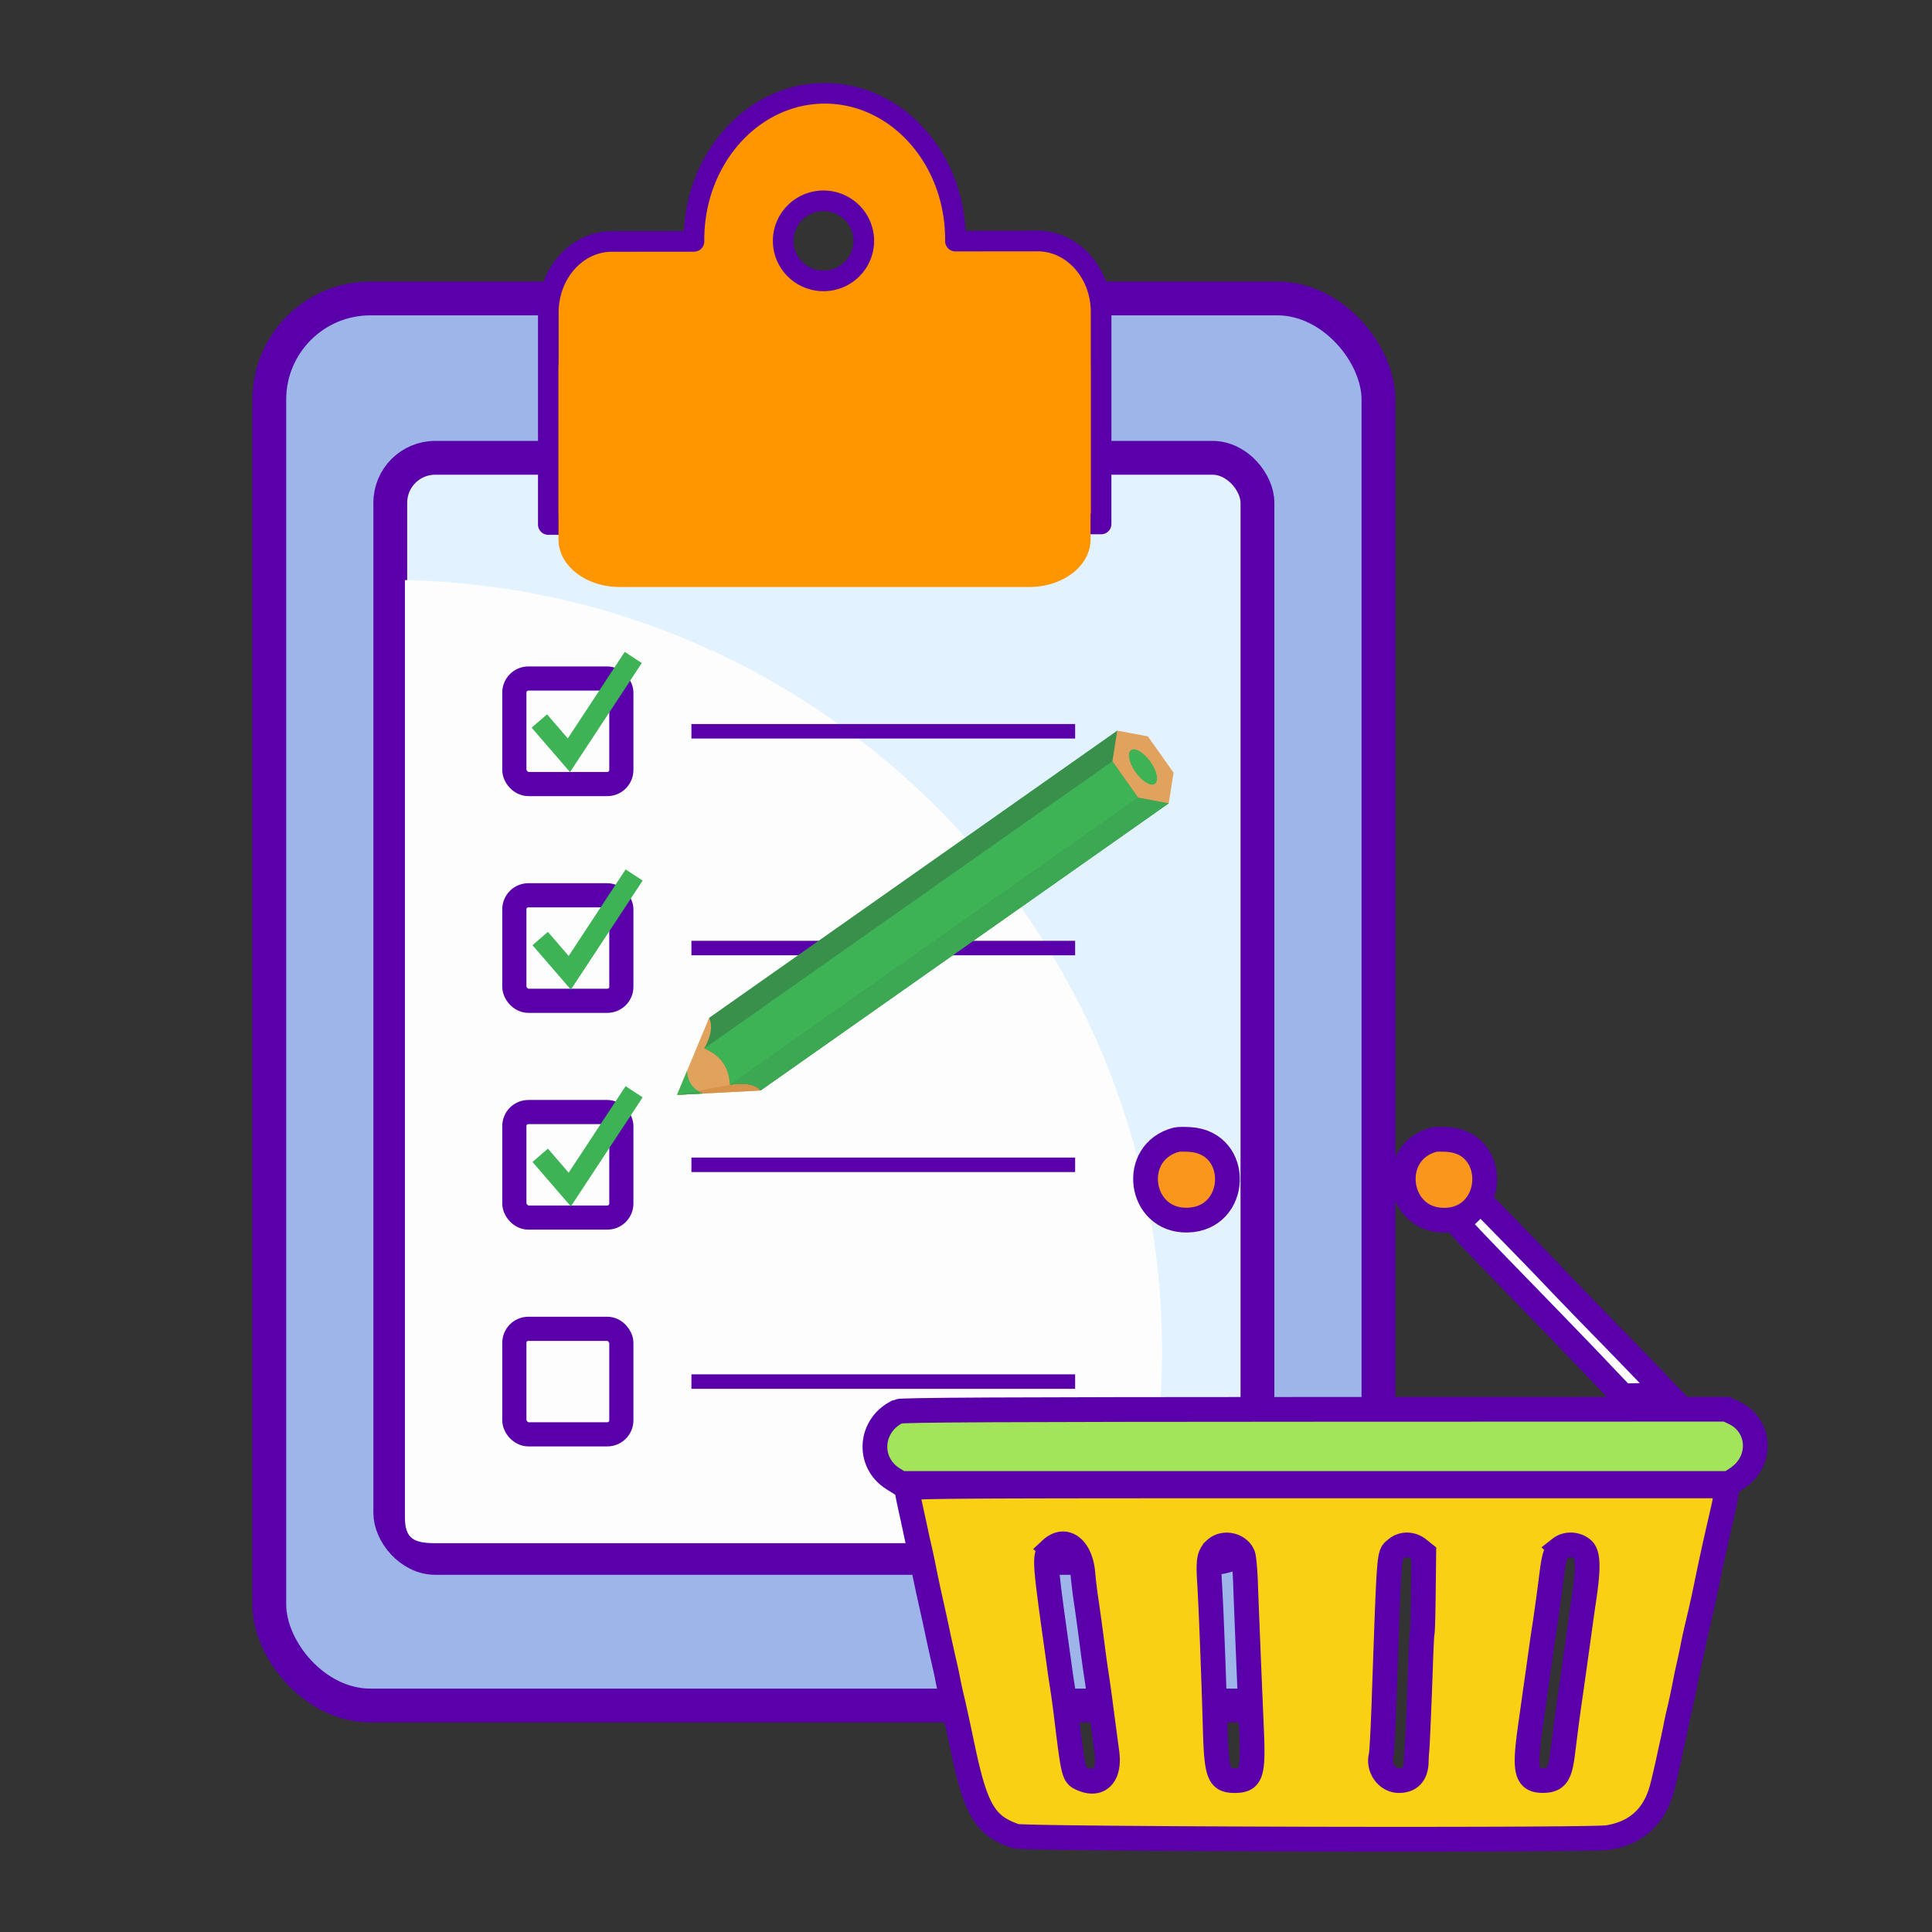 <svg xmlns="http://www.w3.org/2000/svg" id="svg" width="400" height="400" version="1.1" viewBox="0 0 400 400"><rect x="0" y="0" width="400" height="400" fill="#333333" stroke="none"/><g><g><rect width="229.64" height="291.325" x="55.753" y="61.788" rx="20.935" ry="20.935" style="stroke-linejoin:round;stroke-width:7px;stroke-linecap:round;stroke:#5a00ab;fill:#9eb5e9"/><rect width="179.536" height="227.762" x="80.805" y="94.783" rx="9.305" ry="9.305" style="stroke-linejoin:round;stroke-width:7px;stroke-linecap:round;stroke:#5a00ab;fill:#e2f2ff"/><path d="M90.047 319.498c-4.374 0-6.213-.972-6.213-5.329V120.098c86.894 1.885 156.751 72.646 156.751 159.657 0 13.721-1.736 27.038-5.003 39.743H90.047Z" style="stroke-linejoin:round;stroke-linecap:round;fill:#fdfdfd;stroke-width:6px;stroke:transparent"/><path d="M143.151 151.403h79.443-79.443Z" style="fill:#d8d8d8;stroke-width:3px;stroke:#5a00ab;transform-box:fill-box;transform-origin:50% 50%"/><rect width="22.154" height="21.847" x="106.489" y="140.481" rx="2.908" ry="2.908" style="fill:transparent;stroke:#5a00ab;stroke-width:5px"/><path d="m111.663 149.275 6.124 7.091 13.323-20.247" style="fill:none;stroke-width:4.217px;stroke:#3db356"/><path d="M143.151 196.283h79.443-79.443Z" style="fill:#d8d8d8;stroke-width:3px;stroke:#5a00ab;transform-box:fill-box;transform-origin:50% 50%"/><rect width="22.154" height="21.847" x="106.489" y="185.359" rx="2.908" ry="2.908" style="fill:transparent;stroke:#5a00ab;stroke-width:5px"/><path d="m111.842 194.315 6.124 7.091 13.323-20.247" style="fill:none;stroke-width:4.217px;stroke:#3db356"/><path d="M143.151 241.161h79.443-79.443Z" style="fill:#d8d8d8;stroke-width:3px;stroke:#5a00ab;transform-box:fill-box;transform-origin:50% 50%"/><rect width="22.154" height="21.847" x="106.489" y="230.238" rx="2.908" ry="2.908" style="fill:transparent;stroke:#5a00ab;stroke-width:5px"/><path d="m111.842 239.194 6.124 7.091 13.323-20.247" style="fill:none;stroke-width:4.217px;stroke:#3db356"/><path d="M143.151 286.04h79.443-79.443Z" style="fill:#d8d8d8;stroke-width:3px;stroke:#5a00ab"/><rect width="22.154" height="21.847" x="106.489" y="275.116" rx="2.908" ry="2.908" style="fill:transparent;stroke:#5a00ab;stroke-width:5px"/></g><g transform="translate(-335.181 1.258) scale(.854)"><path d="M624.112 56.562v.183l-.001.025v.13l-.001.026v.053l1.244-.001 1.244-.001 1.244-.001 1.244-.002 1.244-.001 1.245-.002 1.244-.001 1.244-.002 1.245-.001 1.244-.001 1.244-.001 1.244-.001 1.244-.001 1.244-.002 1.244-.001 1.244-.002c.533 0 1.059.029 1.577.087a14.078 14.078 0 0 1 5.769 1.985 15.254 15.254 0 0 1 2.457 1.853 16.632 16.632 0 0 1 2.976 3.66 17.611 17.611 0 0 1 1.421 2.926 18.533 18.533 0 0 1 .898 3.234 19.331 19.331 0 0 1 .313 3.474v51.375l-8.376.009-8.376.009-8.376.009-8.376.009-8.375.009-8.376.008-8.376.009-8.376.008-8.376.009-8.376.009-8.376.009-8.376.008-8.375.009-8.376.008-8.376.009-8.376.008V74.316a19.331 19.331 0 0 1 .693-5.126 18.555 18.555 0 0 1 1.167-3.091 17.503 17.503 0 0 1 1.659-2.749 16.68 16.68 0 0 1 2.089-2.339 15.277 15.277 0 0 1 2.457-1.858 14.41 14.41 0 0 1 2.763-1.308 14.029 14.029 0 0 1 3.007-.689c.518-.06 1.044-.09 1.576-.091l1.244-.001 1.244-.001 1.244-.001 1.244-.002 1.244-.001 1.244-.002 1.244-.001 1.245-.002 1.244-.001 1.244-.001 1.244-.001 1.244-.002 1.244-.001 1.244-.001 1.244-.001 1.244-.002v-.052l-.001-.026v-.13l-.001-.026v-.183a39.794 39.794 0 0 1 .644-7.143 38.146 38.146 0 0 1 1.846-6.655c.401-1.06.847-2.095 1.335-3.1a36.496 36.496 0 0 1 1.588-2.924 35.51 35.51 0 0 1 1.824-2.73 34.747 34.747 0 0 1 2.046-2.52 33.79 33.79 0 0 1 2.25-2.29 32.562 32.562 0 0 1 2.44-2.042 30.553 30.553 0 0 1 5.384-3.273 29.393 29.393 0 0 1 2.911-1.195 28.544 28.544 0 0 1 6.184-1.418 28.69 28.69 0 0 1 12.664 1.398c.992.344 1.964.742 2.912 1.189.947.448 1.872.945 2.77 1.49.898.544 1.77 1.136 2.613 1.772a32.269 32.269 0 0 1 2.44 2.038 33.263 33.263 0 0 1 2.251 2.285c.716.801 1.399 1.64 2.045 2.515a36.044 36.044 0 0 1 3.411 5.647 37.31 37.31 0 0 1 2.401 6.353 38.877 38.877 0 0 1 1.262 6.915c.108 1.191.164 2.4.164 3.623Zm-31.985-9.349a9.798 9.798 0 0 0-3.803.763 9.795 9.795 0 0 0-3.105 2.079 9.712 9.712 0 0 0-2.094 3.085 9.61 9.61 0 0 0-.768 3.778c0 1.34.273 2.617.768 3.778a9.708 9.708 0 0 0 2.094 3.084 9.798 9.798 0 0 0 3.105 2.08 9.798 9.798 0 0 0 3.803.762 9.798 9.798 0 0 0 3.803-.762 9.791 9.791 0 0 0 3.106-2.08 9.705 9.705 0 0 0 2.093-3.084 9.61 9.61 0 0 0 .768-3.778 9.61 9.61 0 0 0-.768-3.778 9.71 9.71 0 0 0-2.093-3.085 9.788 9.788 0 0 0-6.909-2.842Z" style="stroke-width:5px;stroke:#5a00ab;fill:#ff9600;stroke-linejoin:round"/><path d="M542.715 76.203h99.326c8.19 0 14.832 5.151 14.832 11.506v41.619c0 6.354-6.642 11.507-14.832 11.507h-99.326c-8.191 0-14.833-5.153-14.833-11.507V87.709c0-6.355 6.642-11.506 14.833-11.506Z" style="fill:#ff9600;stroke:transparent"/></g></g><g transform="translate(-661.264 64.784) scale(.854)"><path id="path-3" fill="#fad014" fill-rule="evenodd" d="M1093.548 284.369h99.337v1.066c0 .585-.394 2.777-.876 4.869-1.824 7.922-2.575 11.323-3.661 16.573-1.128 5.464-1.348 6.458-2.623 11.858a137.792 137.792 0 0 0-1.078 4.978 108.206 108.206 0 0 1-.837 3.94 109.05 109.05 0 0 0-.87 4.112 173.49 173.49 0 0 1-1.674 7.791 88.647 88.647 0 0 0-.699 3.246c-.157.834-.484 2.392-.724 3.463-.24 1.071-.605 2.727-.809 3.679-.701 3.261-1.354 6.061-1.816 7.791-1.817 6.81-6.283 10.845-13.173 11.903-4.612.709-141.395.382-143.506-.343-7.463-2.56-9.659-6.26-12.901-21.731-.973-4.643-2.071-9.686-2.44-11.21-.369-1.522-.84-3.665-1.045-4.761-.207-1.095-.56-2.771-.786-3.724a381.695 381.695 0 0 1-1.845-8.332c-.212-1.012-.58-2.716-.818-3.787l-.866-3.896a336.606 336.606 0 0 1-1.69-8.007c-.26-1.31-.677-3.257-.93-4.329-.251-1.071-.62-2.727-.819-3.679-.199-.952-.597-2.802-.886-4.112-1.074-4.887-1.265-5.861-1.283-6.601-.018-.719 4.992-.757 99.318-.757Zm-64.409 15.37c-1.686 1.563-1.64 2.321 1.431 24.26.234 1.666.544 3.906.691 4.977.146 1.072.453 3.117.679 4.545.227 1.429.614 4.253.861 6.276 1.753 14.372 1.827 14.68 3.702 15.535 4.306 1.962 6.919-.722 6.165-6.333-.531-3.949-1.233-9.249-1.679-12.664-.201-1.548-.59-4.275-.864-6.06a318.44 318.44 0 0 1-.938-6.709 603.304 603.304 0 0 0-1.661-12.12 114.997 114.997 0 0 1-.687-5.843c-.525-6.186-4.273-9.04-7.7-5.864Zm39.84-.016c-1.556 1.441-1.768 2.671-1.417 8.215.343 5.427 1.018 22.777 1.364 35.106.316 11.265.868 12.768 4.69 12.768 4.064 0 4.572-1.523 4.105-12.335-.575-13.321-1.244-29.714-1.458-35.751-.107-2.998-.377-5.935-.602-6.525-.959-2.521-4.67-3.342-6.682-1.478Zm43.814-.071c-1.797 1.562-1.611-.802-2.977 37.981-.213 6.071-.52 11.57-.683 12.22-.73 2.922 1.475 5.959 4.327 5.959 2.689 0 4.109-1.521 4.198-4.496.036-1.217.1-2.407.141-2.645.118-.672.613-12.15.898-20.762.142-4.276.328-7.889.414-8.029.087-.14.206-4.509.266-9.709l.108-9.456-1.272-1.016c-1.657-1.326-3.924-1.347-5.42-.047Zm39.757-.122c-1.168.92-1.495 1.98-2.102 6.831-.532 4.253-1.23 9.307-1.718 12.444a419.54 419.54 0 0 0-.85 5.843c-.245 1.785-.635 4.561-.867 6.168-.231 1.607-.604 4.236-.828 5.843-.224 1.607-.627 4.48-.895 6.385-1.485 10.534-.934 12.785 3.123 12.754 3.127-.022 4.06-1.286 4.711-6.384.235-1.837.598-4.704.807-6.37.21-1.667.607-4.588.885-6.493.628-4.316 1.303-9.131 2.628-18.72.255-1.845.651-4.621.882-6.168 1.108-7.435 1.016-10.768-.329-11.924-1.535-1.32-3.918-1.411-5.447-.209Z" style="stroke:#5a00ab;stroke-width:6px"/><path id="path-2" fill-rule="evenodd" d="M1008.987 259.829c-1.27-1.329-2.485-2.416-2.7-2.416-1.421 0-1.39-.035 16.849-18.8 6.522-6.71 13.455-13.888 15.408-15.952 1.952-2.064 4.398-4.634 5.435-5.711l1.885-1.96 5.491.112 5.492.111-4.577 4.775a2398.628 2398.628 0 0 1-12.217 12.6c-4.202 4.304-9.152 9.428-11 11.387-1.847 1.958-6.599 6.871-10.559 10.915l-7.2 7.354-2.307-2.415" style="stroke-width:6px;paint-order:stroke;stroke:#5a00ab;fill:#fff;transform-box:fill-box;transform-origin:50% 50%" transform="rotate(180 0 0)"/><path id="path-5" fill-rule="evenodd" d="M1130.889 217.701c-1.27 1.329-2.485 2.416-2.7 2.416-1.421 0-1.39.035 16.849 18.8 6.522 6.71 13.455 13.888 15.408 15.952 1.952 2.064 4.398 4.634 5.435 5.711l1.885 1.96 5.491-.112 5.492-.111-4.577-4.775a2398.628 2398.628 0 0 0-12.217-12.6c-4.202-4.304-9.152-9.428-11-11.387-1.847-1.958-6.599-6.871-10.559-10.915l-7.2-7.354-2.307 2.415" style="stroke-width:6px;paint-order:stroke;stroke:#5a00ab;fill:#fff;transform-origin:1153.19px 238.913px"/><path id="path5" fill="#fb961d" fill-rule="evenodd" d="M1059.54 200.437c-11.439 2.934-9.201 19.72 2.6 19.503 12.546-.23 13.198-18.732.689-19.546-1.369-.089-2.849-.07-3.289.043m62.4 0c-11.246 2.884-9.161 19.529 2.447 19.529 12.561 0 13.422-18.744.9-19.567-1.401-.092-2.907-.075-3.347.038" style="stroke-width:6px;stroke:#5a00ab;paint-order:stroke"/><path id="path6" fill-rule="evenodd" d="M992.068 266.315c-6.906 3.229-7.629 12.277-1.302 16.289l1.859 1.179h200.953l1.934-1.3c6.151-4.134 5.691-12.786-.844-15.858l-1.791-.842-99.905.032c-75.325.025-100.15.148-100.904.5" style="stroke:#5a00ab;stroke-width:6px;fill:#a2e55a"/></g><g id="g12" style="transform-origin:5331.75px 3044.09px" transform="matrix(.017 .024 -.027 .019 -5141.509 -2852.643)"><path id="path220" d="m5018.31 4454.89 313.43 443.57 313.45-443.57z" style="fill:#e1a25d;fill-opacity:1;fill-rule:evenodd;stroke:none"/><path id="path222" d="m5331.74 4898.46 156.74-307.81v-194.93l156.71 59.17-313.45 443.57" style="fill:#d7924b;fill-opacity:1;fill-rule:evenodd;stroke:none"/><path id="path224" d="M5645.19 4454.89V1325.5h-626.88v3129.39c52.24 9.73 104.47 42.14 156.72 135.76 95.9-54.4 198.91-63.62 313.45 0 43.94-76.97 94.1-130.22 156.71-135.76" style="fill-opacity:1;fill-rule:evenodd;stroke:none;fill:#38904b"/><path id="path226" d="M5645.19 4454.89V1325.5l-156.71 135.73v3129.42c43.94-76.97 94.1-130.22 156.71-135.76" style="fill-opacity:1;fill-rule:evenodd;stroke:none;fill:#3ca853"/><path id="path228" d="M5175.03 4590.65c95.9-54.4 198.91-63.62 313.45 0V1461.23h-313.45v3129.42" style="fill-opacity:1;fill-rule:evenodd;stroke:none;fill:#3db356"/><path id="path230" d="m5018.31 1325.5 78.35 67.86 78.37 67.87h313.45l78.35-67.87 78.36-67.86-78.36-67.88-78.35-67.9H5175.03l-78.37 67.9-78.35 67.88" style="fill:#e1a25d;fill-opacity:1;fill-rule:evenodd;stroke:none"/><path id="path232" d="M5331.74 1382.56c80.39 0 145.57-25.56 145.57-57.06 0-31.51-65.18-57.06-145.57-57.06-80.38 0-145.55 25.55-145.55 57.06 0 31.5 65.17 57.06 145.55 57.06" style="fill-opacity:1;fill-rule:evenodd;stroke:none;fill:#3db356"/><path id="path234" d="m5234.52 4760.89 97.22 137.57 97.22-137.57c-63.25 36.04-128.08 35.35-194.44 0" style="fill-opacity:1;fill-rule:evenodd;stroke:none;fill:#3db356"/><path id="path236" d="m5331.74 4898.46 97.22-137.57c-11.77 6.7-23.59 12.13-35.46 16.32l-61.76 121.25" style="fill-opacity:1;fill-rule:evenodd;stroke:none;fill:#3ca853"/></g></svg>